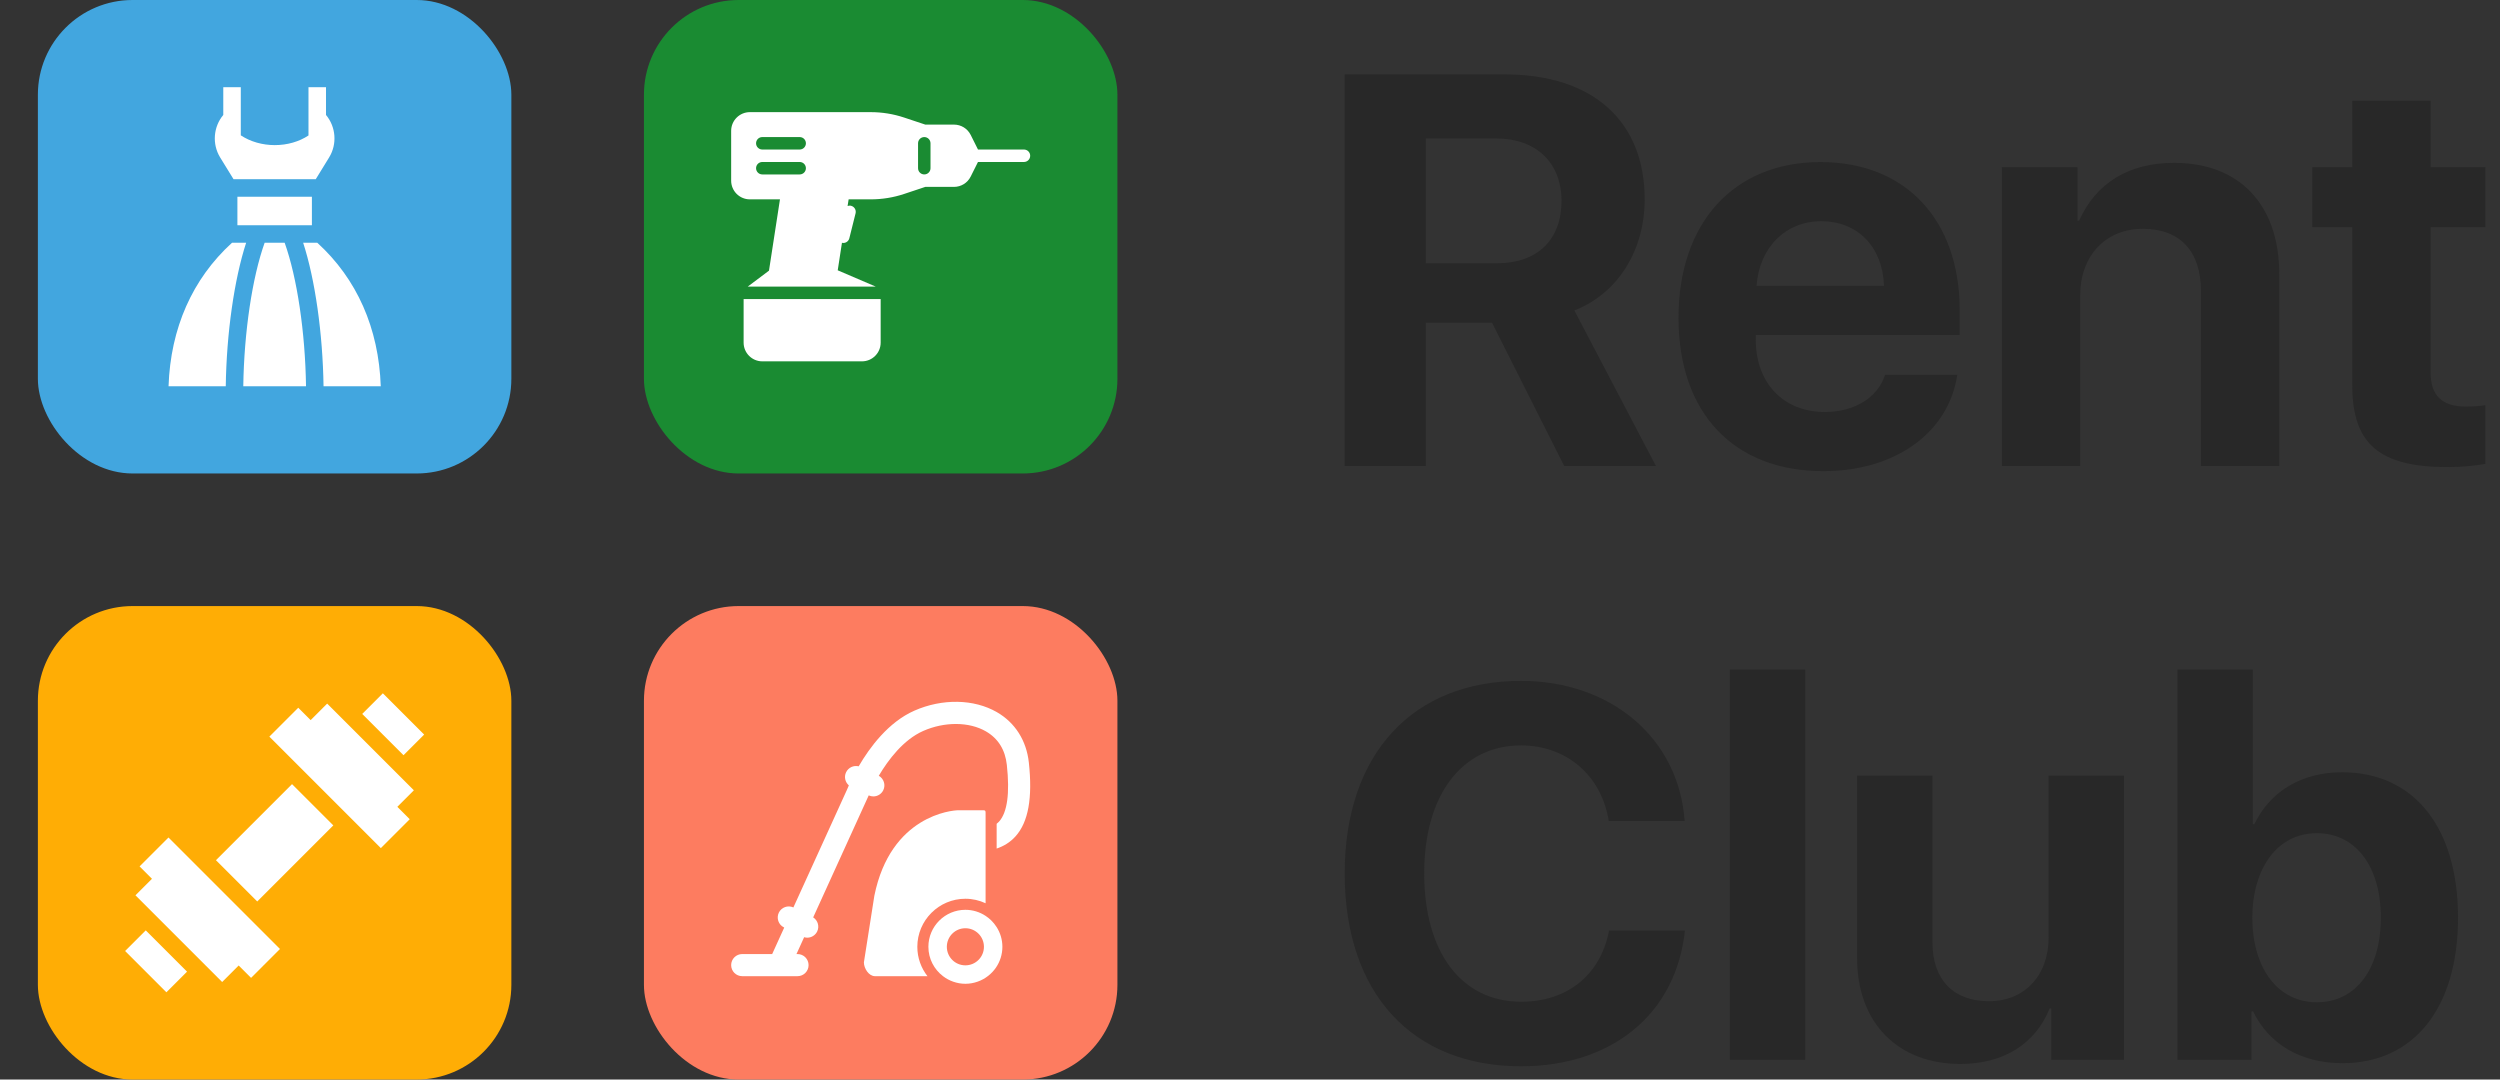 <svg width="132" height="57" viewBox="0 0 132 57" fill="none" xmlns="http://www.w3.org/2000/svg">
<rect x="0" y="0" width="132" height="57" fill="#333333" stroke="none"/>
<g clip-path="url(#clip0)">
<rect x="2" width="25" height="25" rx="5" fill="#42A6DF"/>
<g clip-path="url(#clip1)">
<path d="M13.973 12.818C13.317 14.65 12.887 17.538 12.845 20.395H16.158C16.116 17.538 15.686 14.65 15.03 12.818H13.973Z" fill="white"/>
<path d="M11.623 8.312L12.331 9.463H16.671L17.378 8.312C17.81 7.609 17.739 6.698 17.213 6.07V4.605H16.288V7.153C15.791 7.482 15.167 7.662 14.507 7.662C13.87 7.662 13.23 7.488 12.714 7.146V4.605H11.789V6.07C11.263 6.698 11.192 7.609 11.623 8.312Z" fill="white"/>
<path d="M16.753 12.818H16.007C16.635 14.75 17.042 17.596 17.083 20.395H20.104C19.999 17.332 18.846 14.724 16.753 12.818Z" fill="white"/>
<path d="M12.535 10.388H16.468V11.893H12.535V10.388Z" fill="white"/>
<path d="M12.25 12.818C10.157 14.724 9.004 17.332 8.899 20.395H11.92C11.961 17.596 12.368 14.75 12.996 12.818H12.25Z" fill="white"/>
</g>
<path d="M75.279 7.31H78.991C81.116 7.31 82.448 8.599 82.448 10.605C82.448 12.654 81.186 13.901 79.033 13.901H75.279V7.31ZM75.279 17.039H78.778L82.589 24.605H87.434L83.127 16.394C85.479 15.463 86.839 13.17 86.839 10.519C86.839 6.436 84.148 3.928 79.444 3.928H71V24.605H75.279V17.039Z" fill="#282828"/>
<path d="M96.162 11.68C98.074 11.68 99.406 13.027 99.477 15.09H92.747C92.889 13.07 94.277 11.68 96.162 11.68ZM99.534 19.79C99.137 21.008 97.904 21.753 96.346 21.753C94.164 21.753 92.705 20.22 92.705 17.942V17.684H103.472V16.394C103.472 11.594 100.61 8.556 96.119 8.556C91.543 8.556 88.625 11.766 88.625 16.781C88.625 21.796 91.529 24.877 96.275 24.877C100.072 24.877 102.891 22.842 103.345 19.79H99.534Z" fill="#282828"/>
<path d="M105.697 24.605H109.834V15.606C109.834 13.514 111.165 12.081 113.149 12.081C115.104 12.081 116.209 13.27 116.209 15.362V24.605H120.346V14.488C120.346 10.806 118.249 8.599 114.792 8.599C112.398 8.599 110.669 9.66 109.777 11.651H109.692V8.828H105.697V24.605Z" fill="#282828"/>
<path d="M124.2 5.318V8.828H122.089V11.995H124.2V20.349C124.2 23.43 125.616 24.662 129.229 24.662C130.065 24.662 130.802 24.576 131.227 24.49V21.395C130.972 21.438 130.561 21.466 130.192 21.466C128.932 21.466 128.336 20.879 128.336 19.661V11.995H131.227V8.828H128.336V5.318H124.2Z" fill="#282828"/>
<path d="M80.309 56.3C85.134 56.3 88.5 53.519 88.964 49.131H84.957C84.52 51.461 82.762 52.892 80.323 52.892C77.174 52.892 75.198 50.303 75.198 46.105C75.198 41.962 77.201 39.358 80.309 39.358C82.708 39.358 84.561 40.939 84.943 43.352H88.95C88.636 38.949 85.038 35.951 80.309 35.951C74.612 35.951 71 39.781 71 46.118C71 52.47 74.585 56.3 80.309 56.3Z" fill="#282828"/>
<path d="M91.335 55.959H95.315V35.351H91.335V55.959Z" fill="#282828"/>
<path d="M112.147 40.953H108.167V49.499C108.167 51.529 106.873 52.865 105.019 52.865C103.179 52.865 102.034 51.775 102.034 49.744V40.953H98.054V50.575C98.054 54.065 100.262 56.177 103.506 56.177C105.782 56.177 107.459 55.128 108.222 53.247H108.304V55.959H112.147V40.953Z" fill="#282828"/>
<path d="M123.678 56.136C127.453 56.136 129.784 53.22 129.784 48.449C129.784 43.679 127.453 40.776 123.664 40.776C121.524 40.776 119.861 41.784 119.03 43.515H118.948V35.351H114.968V55.959H118.88V53.397H118.962C119.793 55.128 121.483 56.136 123.678 56.136ZM122.328 43.992C124.373 43.992 125.708 45.737 125.708 48.449C125.708 51.175 124.386 52.92 122.328 52.92C120.284 52.92 118.935 51.148 118.921 48.463C118.935 45.778 120.284 43.992 122.328 43.992Z" fill="#282828"/>
<rect x="2" y="32" width="25" height="25" rx="5" fill="#FFAD05"/>
<g clip-path="url(#clip2)">
<path d="M8.896 44.22L7.37 45.746L8.024 46.4L7.152 47.272L11.73 51.85L12.602 50.978L13.256 51.632L14.782 50.106L8.896 44.22Z" fill="white"/>
<path d="M17.274 37.15L16.402 38.022L15.748 37.368L14.222 38.894L20.108 44.78L21.634 43.254L20.98 42.6L21.852 41.728L17.274 37.15Z" fill="white"/>
<path d="M19.125 37.696L20.215 36.606L22.395 38.786L21.305 39.876L19.125 37.696Z" fill="white"/>
<path d="M6.606 50.213L7.696 49.123L9.875 51.303L8.785 52.393L6.606 50.213Z" fill="white"/>
<path d="M11.402 45.419L15.419 41.402L17.599 43.581L13.582 47.598L11.402 45.419Z" fill="white"/>
</g>
<rect x="34" width="25" height="25" rx="5" fill="#1A8B32"/>
<g clip-path="url(#clip3)">
<path d="M39.263 18.092C39.263 18.636 39.706 19.079 40.249 19.079H45.513C46.057 19.079 46.499 18.636 46.499 18.092V15.79H39.263V18.092Z" fill="white"/>
<path d="M54.065 7.895H51.638L51.253 7.124C51.084 6.788 50.745 6.579 50.37 6.579H48.856L47.743 6.208C47.172 6.018 46.578 5.921 45.975 5.921H39.592C39.048 5.921 38.605 6.364 38.605 6.908V9.539C38.605 10.084 39.048 10.526 39.592 10.526H41.182L40.602 14.291L39.482 15.132H46.238L44.232 14.272L44.455 12.82C44.479 12.826 44.503 12.829 44.526 12.829C44.674 12.829 44.808 12.73 44.845 12.58L45.174 11.264C45.218 11.088 45.111 10.909 44.934 10.865C44.872 10.849 44.81 10.858 44.753 10.877L44.808 10.526H45.974C46.577 10.526 47.172 10.43 47.743 10.239L48.855 9.868H50.369C50.745 9.868 51.084 9.659 51.252 9.323L51.637 8.553H54.065C54.247 8.553 54.394 8.405 54.394 8.224C54.394 8.042 54.247 7.895 54.065 7.895ZM42.223 9.21H40.249C40.068 9.21 39.92 9.063 39.92 8.881C39.92 8.7 40.068 8.553 40.249 8.553H42.223C42.405 8.553 42.552 8.7 42.552 8.882C42.552 9.063 42.405 9.21 42.223 9.21ZM42.223 7.895H40.249C40.068 7.895 39.92 7.747 39.92 7.566C39.92 7.384 40.068 7.237 40.249 7.237H42.223C42.405 7.237 42.552 7.384 42.552 7.566C42.552 7.747 42.405 7.895 42.223 7.895ZM49.131 8.882C49.131 9.063 48.984 9.21 48.802 9.21C48.62 9.21 48.473 9.063 48.473 8.882V7.566C48.473 7.384 48.62 7.237 48.802 7.237C48.984 7.237 49.131 7.384 49.131 7.566V8.882Z" fill="white"/>
</g>
<rect x="34" y="32" width="25" height="25" rx="5" fill="#FD7C60"/>
<g clip-path="url(#clip4)">
<path d="M52.636 37.602C51.423 36.902 49.751 36.873 48.274 37.525C46.906 38.13 45.921 39.461 45.338 40.462C45.076 40.398 44.795 40.522 44.673 40.776C44.557 41.019 44.625 41.3 44.819 41.468C44.766 41.587 44.733 41.666 44.721 41.697L41.891 47.913C41.606 47.782 41.266 47.899 41.125 48.182C40.982 48.471 41.099 48.822 41.388 48.965L41.407 48.975L40.771 50.374H39.189C38.866 50.374 38.605 50.636 38.605 50.958C38.605 51.281 38.866 51.542 39.189 51.542H42.109C42.432 51.542 42.693 51.281 42.693 50.958C42.693 50.636 42.432 50.374 42.109 50.374H42.054L42.459 49.484C42.513 49.5 42.567 49.51 42.621 49.51C42.836 49.51 43.042 49.391 43.145 49.186C43.278 48.917 43.183 48.596 42.936 48.438L45.868 41.997C45.947 42.033 46.03 42.051 46.112 42.051C46.33 42.051 46.539 41.929 46.639 41.72C46.773 41.441 46.664 41.111 46.4 40.961C46.899 40.119 47.699 39.056 48.746 38.594C49.872 38.097 51.169 38.104 52.052 38.614C52.702 38.989 53.074 39.585 53.161 40.386C53.324 41.887 53.186 42.893 52.752 43.378C52.712 43.422 52.668 43.461 52.623 43.497V44.804C52.983 44.683 53.328 44.484 53.621 44.158C54.297 43.406 54.526 42.131 54.323 40.26C54.197 39.101 53.598 38.157 52.636 37.602Z" fill="white"/>
<path d="M50.973 47.454C51.354 47.454 51.714 47.541 52.039 47.692V44.94V43.755V43.073C52.039 42.75 52.069 42.781 51.747 42.781H50.603C50.28 42.781 47.025 43.049 46.165 47.299L45.614 50.812C45.614 51.135 45.875 51.542 46.198 51.542H48.97C48.636 51.113 48.435 50.575 48.435 49.991C48.435 48.592 49.574 47.454 50.973 47.454Z" fill="white"/>
<path d="M52.33 48.59C52.24 48.504 52.143 48.425 52.038 48.357C51.731 48.156 51.365 48.038 50.972 48.038C49.895 48.038 49.019 48.914 49.019 49.991C49.019 50.624 49.323 51.185 49.791 51.542C49.954 51.667 50.136 51.766 50.333 51.834C50.534 51.904 50.748 51.944 50.972 51.944C51.196 51.944 51.411 51.904 51.611 51.834C51.818 51.763 52.009 51.657 52.178 51.524C52.337 51.399 52.477 51.251 52.59 51.084C52.802 50.771 52.926 50.395 52.926 49.991C52.926 49.608 52.814 49.252 52.623 48.951C52.539 48.819 52.441 48.698 52.33 48.59ZM50.972 49.011C51.513 49.011 51.952 49.45 51.952 49.991C51.952 50.532 51.513 50.97 50.972 50.97C50.431 50.97 49.993 50.532 49.993 49.991C49.993 49.45 50.431 49.011 50.972 49.011Z" fill="white"/>
</g>
</g>
<defs>
<clipPath id="clip0">
<rect width="132" height="57" fill="white"/>
</clipPath>
<clipPath id="clip1">
<rect width="15.79" height="15.79" fill="white" transform="translate(6.607 4.605)"/>
</clipPath>
<clipPath id="clip2">
<rect width="15.79" height="15.79" fill="white" transform="translate(6.607 36.605)"/>
</clipPath>
<clipPath id="clip3">
<rect width="15.79" height="15.79" fill="white" transform="translate(38.605 4.605)"/>
</clipPath>
<clipPath id="clip4">
<rect width="15.79" height="15.79" fill="white" transform="translate(38.605 36.605)"/>
</clipPath>
</defs>
</svg>

